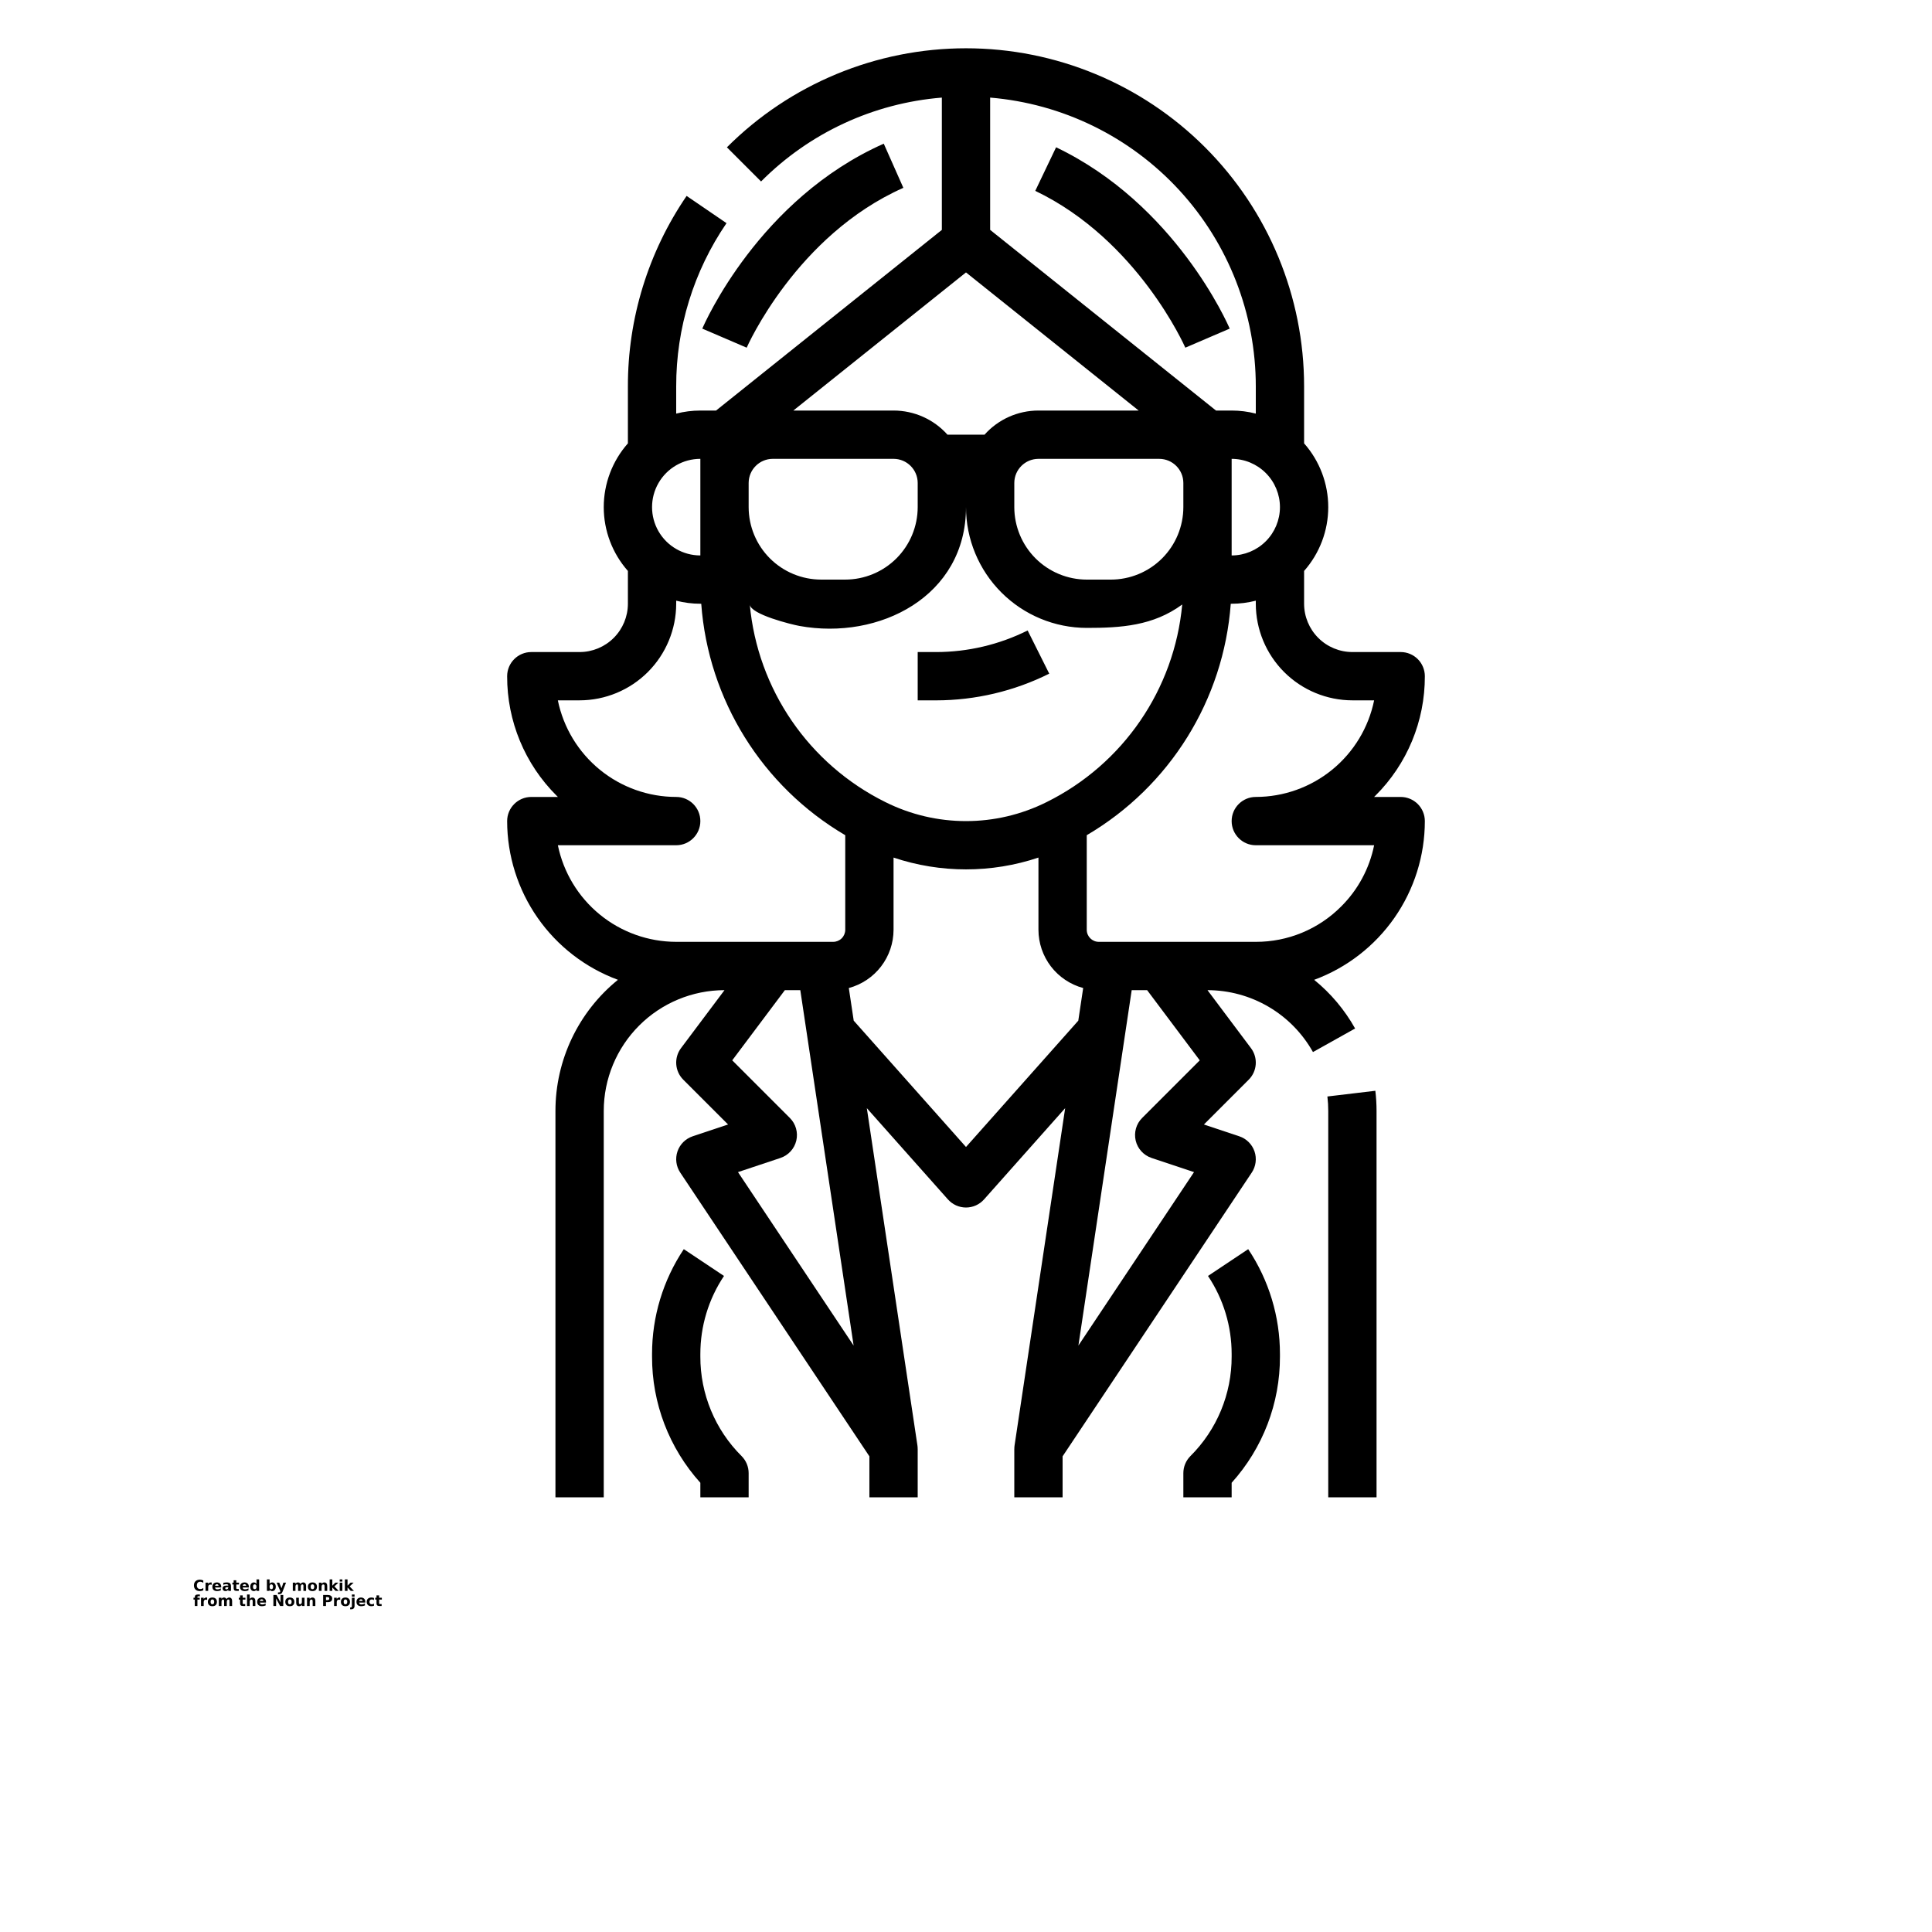 <?xml version="1.0" encoding="UTF-8"?>
<svg width="700pt" height="700pt" version="1.1" viewBox="0 0 700 700" xmlns="http://www.w3.org/2000/svg" xmlns:xlink="http://www.w3.org/1999/xlink">
 <defs>
  <symbol id="t" overflow="visible">
   <path d="m3.656-0.219c-0.188 0.094-0.387 0.168-0.594 0.219-0.199 0.051-0.406 0.078-0.625 0.078-0.668 0-1.199-0.18-1.594-0.547-0.387-0.375-0.578-0.879-0.578-1.516 0-0.645 0.191-1.148 0.578-1.516 0.395-0.375 0.926-0.562 1.594-0.562 0.219 0 0.426 0.027 0.625 0.078 0.207 0.055 0.406 0.125 0.594 0.219v0.828c-0.188-0.125-0.375-0.219-0.562-0.281-0.18-0.062-0.371-0.094-0.578-0.094-0.367 0-0.656 0.121-0.875 0.359-0.211 0.23-0.312 0.555-0.312 0.969 0 0.406 0.102 0.73 0.312 0.969 0.219 0.23 0.508 0.344 0.875 0.344 0.207 0 0.398-0.023 0.578-0.078 0.188-0.062 0.375-0.16 0.562-0.297z"/>
  </symbol>
  <symbol id="d" overflow="visible">
   <path d="m2.688-2.172c-0.086-0.039-0.168-0.07-0.25-0.094-0.086-0.02-0.168-0.031-0.25-0.031-0.25 0-0.445 0.086-0.578 0.25-0.125 0.156-0.188 0.383-0.188 0.672v1.375h-0.969v-2.984h0.969v0.484c0.113-0.195 0.25-0.336 0.406-0.422 0.164-0.094 0.359-0.141 0.578-0.141h0.109c0.039 0 0.094 0.008 0.156 0.016z"/>
  </symbol>
  <symbol id="a" overflow="visible">
   <path d="m3.438-1.5v0.266h-2.234c0.031 0.23 0.113 0.402 0.25 0.516 0.133 0.105 0.328 0.156 0.578 0.156 0.207 0 0.414-0.023 0.625-0.078 0.207-0.062 0.422-0.156 0.641-0.281v0.734c-0.219 0.094-0.445 0.164-0.672 0.203-0.23 0.039-0.453 0.062-0.672 0.062-0.543 0-0.965-0.133-1.266-0.406-0.305-0.281-0.453-0.672-0.453-1.172 0-0.477 0.145-0.859 0.438-1.141 0.301-0.281 0.707-0.422 1.219-0.422 0.469 0 0.844 0.141 1.125 0.422s0.422 0.664 0.422 1.141zm-0.969-0.328c0-0.176-0.059-0.316-0.172-0.422-0.105-0.113-0.242-0.172-0.406-0.172-0.188 0-0.34 0.055-0.453 0.156-0.117 0.105-0.188 0.25-0.219 0.438z"/>
  </symbol>
  <symbol id="k" overflow="visible">
   <path d="m1.797-1.344c-0.199 0-0.352 0.039-0.453 0.109-0.094 0.062-0.141 0.164-0.141 0.297 0 0.117 0.035 0.211 0.109 0.281 0.082 0.062 0.195 0.094 0.344 0.094 0.176 0 0.328-0.062 0.453-0.188s0.188-0.285 0.188-0.484v-0.109zm1.469-0.359v1.703h-0.969v-0.438c-0.125 0.18-0.273 0.309-0.438 0.391-0.156 0.082-0.352 0.125-0.578 0.125-0.312 0-0.57-0.086-0.766-0.266-0.188-0.188-0.281-0.422-0.281-0.703 0-0.352 0.117-0.613 0.359-0.781 0.238-0.164 0.617-0.25 1.141-0.25h0.562v-0.062c0-0.156-0.062-0.266-0.188-0.328-0.117-0.07-0.297-0.109-0.547-0.109-0.211 0-0.402 0.023-0.578 0.062-0.18 0.043-0.34 0.102-0.484 0.172v-0.719c0.195-0.051 0.398-0.086 0.609-0.109 0.207-0.031 0.414-0.047 0.625-0.047 0.539 0 0.93 0.109 1.172 0.328 0.238 0.211 0.359 0.555 0.359 1.031z"/>
  </symbol>
  <symbol id="c" overflow="visible">
   <path d="m1.5-3.844v0.859h0.984v0.672h-0.984v1.281c0 0.137 0.023 0.23 0.078 0.281 0.062 0.043 0.176 0.062 0.344 0.062h0.484v0.688h-0.812c-0.387 0-0.656-0.078-0.812-0.234s-0.234-0.422-0.234-0.797v-1.281h-0.469v-0.672h0.469v-0.859z"/>
  </symbol>
  <symbol id="j" overflow="visible">
   <path d="m2.5-2.547v-1.609h0.953v4.156h-0.953v-0.438c-0.137 0.18-0.281 0.309-0.438 0.391-0.156 0.082-0.34 0.125-0.547 0.125-0.375 0-0.684-0.145-0.922-0.438-0.23-0.289-0.344-0.672-0.344-1.141 0-0.457 0.113-0.832 0.344-1.125 0.238-0.289 0.547-0.438 0.922-0.438 0.195 0 0.375 0.043 0.531 0.125 0.164 0.086 0.316 0.215 0.453 0.391zm-0.641 1.938c0.207 0 0.363-0.07 0.469-0.219 0.113-0.156 0.172-0.379 0.172-0.672 0-0.281-0.059-0.492-0.172-0.641-0.105-0.156-0.262-0.234-0.469-0.234-0.199 0-0.355 0.078-0.469 0.234-0.105 0.148-0.156 0.359-0.156 0.641 0 0.293 0.051 0.516 0.156 0.672 0.113 0.148 0.27 0.219 0.469 0.219z"/>
  </symbol>
  <symbol id="i" overflow="visible">
   <path d="m2.047-0.609c0.207 0 0.363-0.07 0.469-0.219 0.113-0.156 0.172-0.379 0.172-0.672 0-0.281-0.059-0.492-0.172-0.641-0.105-0.156-0.262-0.234-0.469-0.234-0.199 0-0.355 0.078-0.469 0.234-0.105 0.148-0.156 0.359-0.156 0.641 0 0.293 0.051 0.516 0.156 0.672 0.113 0.148 0.27 0.219 0.469 0.219zm-0.625-1.938c0.125-0.176 0.266-0.305 0.422-0.391 0.164-0.082 0.352-0.125 0.562-0.125 0.363 0 0.664 0.148 0.906 0.438 0.238 0.293 0.359 0.668 0.359 1.125 0 0.469-0.121 0.852-0.359 1.141-0.242 0.293-0.543 0.438-0.906 0.438-0.211 0-0.398-0.043-0.562-0.125-0.156-0.082-0.297-0.211-0.422-0.391v0.438h-0.969v-4.156h0.969z"/>
  </symbol>
  <symbol id="h" overflow="visible">
   <path d="m0.062-2.984h0.953l0.812 2.016 0.688-2.016h0.953l-1.266 3.266c-0.125 0.332-0.273 0.566-0.438 0.703-0.168 0.133-0.391 0.203-0.672 0.203h-0.547v-0.641h0.297c0.164 0 0.285-0.027 0.359-0.078 0.07-0.055 0.129-0.141 0.172-0.266l0.031-0.094z"/>
  </symbol>
  <symbol id="e" overflow="visible">
   <path d="m3.234-2.5c0.113-0.176 0.254-0.312 0.422-0.406 0.164-0.102 0.352-0.156 0.562-0.156 0.332 0 0.586 0.109 0.766 0.328 0.188 0.211 0.281 0.512 0.281 0.906v1.828h-0.969v-1.562c0.008-0.02 0.016-0.039 0.016-0.062v-0.109c0-0.219-0.031-0.375-0.094-0.469s-0.164-0.141-0.297-0.141c-0.188 0-0.336 0.078-0.438 0.234-0.094 0.148-0.141 0.359-0.141 0.641v1.469h-0.969v-1.562c0-0.332-0.031-0.547-0.094-0.641-0.055-0.094-0.152-0.141-0.297-0.141-0.18 0-0.32 0.078-0.422 0.234-0.094 0.148-0.141 0.359-0.141 0.641v1.469h-0.969v-2.984h0.969v0.438c0.113-0.176 0.242-0.305 0.391-0.391 0.156-0.082 0.328-0.125 0.516-0.125 0.207 0 0.391 0.055 0.547 0.156 0.156 0.094 0.273 0.23 0.359 0.406z"/>
  </symbol>
  <symbol id="b" overflow="visible">
   <path d="m1.875-2.375c-0.211 0-0.371 0.078-0.484 0.234-0.105 0.148-0.156 0.359-0.156 0.641 0 0.293 0.051 0.516 0.156 0.672 0.113 0.148 0.273 0.219 0.484 0.219 0.207 0 0.367-0.07 0.484-0.219 0.113-0.156 0.172-0.379 0.172-0.672 0-0.281-0.059-0.492-0.172-0.641-0.117-0.156-0.277-0.234-0.484-0.234zm0-0.688c0.52 0 0.922 0.141 1.203 0.422 0.289 0.273 0.438 0.652 0.438 1.141 0 0.5-0.148 0.891-0.438 1.172-0.281 0.273-0.684 0.406-1.203 0.406-0.512 0-0.914-0.133-1.203-0.406-0.293-0.281-0.438-0.672-0.438-1.172 0-0.488 0.145-0.867 0.438-1.141 0.289-0.281 0.691-0.422 1.203-0.422z"/>
  </symbol>
  <symbol id="g" overflow="visible">
   <path d="m3.469-1.828v1.828h-0.969v-1.391c0-0.258-0.008-0.438-0.016-0.531-0.012-0.102-0.031-0.176-0.062-0.219-0.031-0.062-0.086-0.109-0.156-0.141-0.062-0.039-0.133-0.062-0.203-0.062-0.211 0-0.371 0.078-0.484 0.234-0.105 0.156-0.156 0.371-0.156 0.641v1.469h-0.969v-2.984h0.969v0.438c0.133-0.176 0.285-0.305 0.453-0.391 0.164-0.082 0.344-0.125 0.531-0.125 0.344 0 0.602 0.109 0.781 0.328 0.188 0.211 0.281 0.512 0.281 0.906z"/>
  </symbol>
  <symbol id="f" overflow="visible">
   <path d="m0.453-4.156h0.969v2.266l1.094-1.094h1.109l-1.453 1.359 1.562 1.625h-1.156l-1.156-1.25v1.25h-0.969z"/>
  </symbol>
  <symbol id="s" overflow="visible">
   <path d="m0.453-2.984h0.969v2.984h-0.969zm0-1.172h0.969v0.781h-0.969z"/>
  </symbol>
  <symbol id="r" overflow="visible">
   <path d="m2.422-4.156v0.625h-0.516c-0.137 0-0.234 0.027-0.297 0.078-0.055 0.055-0.078 0.137-0.078 0.25v0.219h0.828v0.672h-0.828v2.312h-0.953v-2.312h-0.469v-0.672h0.469v-0.219c0-0.32 0.086-0.562 0.266-0.719 0.188-0.156 0.473-0.234 0.859-0.234z"/>
  </symbol>
  <symbol id="q" overflow="visible">
   <path d="m3.469-1.828v1.828h-0.969v-1.391c0-0.258-0.008-0.438-0.016-0.531-0.012-0.102-0.031-0.176-0.062-0.219-0.031-0.062-0.086-0.109-0.156-0.141-0.062-0.039-0.133-0.062-0.203-0.062-0.211 0-0.371 0.078-0.484 0.234-0.105 0.156-0.156 0.371-0.156 0.641v1.469h-0.969v-4.156h0.969v1.609c0.133-0.176 0.285-0.305 0.453-0.391 0.164-0.082 0.344-0.125 0.531-0.125 0.344 0 0.602 0.109 0.781 0.328 0.188 0.211 0.281 0.512 0.281 0.906z"/>
  </symbol>
  <symbol id="p" overflow="visible">
   <path d="m0.5-3.984h1.156l1.438 2.734v-2.734h0.984v3.984h-1.156l-1.438-2.734v2.734h-0.984z"/>
  </symbol>
  <symbol id="o" overflow="visible">
   <path d="m0.422-1.172v-1.812h0.969v0.297 0.609 0.484c0 0.242 0.004 0.418 0.016 0.531 0.008 0.105 0.031 0.18 0.062 0.219 0.039 0.062 0.094 0.117 0.156 0.156 0.062 0.031 0.133 0.047 0.219 0.047 0.195 0 0.352-0.078 0.469-0.234 0.113-0.156 0.172-0.367 0.172-0.641v-1.469h0.953v2.984h-0.953v-0.438c-0.148 0.18-0.305 0.309-0.469 0.391-0.156 0.082-0.336 0.125-0.531 0.125-0.344 0-0.609-0.102-0.797-0.312-0.18-0.219-0.266-0.531-0.266-0.938z"/>
  </symbol>
  <symbol id="n" overflow="visible">
   <path d="m0.5-3.984h1.703c0.508 0 0.898 0.117 1.172 0.344 0.27 0.219 0.406 0.539 0.406 0.953 0 0.418-0.137 0.742-0.406 0.969-0.273 0.219-0.664 0.328-1.172 0.328h-0.672v1.391h-1.031zm1.031 0.75v1.109h0.562c0.195 0 0.348-0.047 0.453-0.141 0.113-0.102 0.172-0.242 0.172-0.422 0-0.176-0.059-0.312-0.172-0.406-0.105-0.094-0.258-0.141-0.453-0.141z"/>
  </symbol>
  <symbol id="m" overflow="visible">
   <path d="m0.453-2.984h0.969v2.938c0 0.395-0.102 0.695-0.297 0.906-0.188 0.219-0.465 0.328-0.828 0.328h-0.484v-0.641h0.172c0.176 0 0.297-0.043 0.359-0.125 0.07-0.074 0.109-0.23 0.109-0.469zm0-1.172h0.969v0.781h-0.969z"/>
  </symbol>
  <symbol id="l" overflow="visible">
   <path d="m2.875-2.891v0.766c-0.125-0.082-0.258-0.145-0.391-0.188-0.137-0.039-0.273-0.062-0.406-0.062-0.273 0-0.48 0.078-0.625 0.234-0.148 0.156-0.219 0.371-0.219 0.641 0 0.281 0.07 0.5 0.219 0.656 0.145 0.156 0.352 0.234 0.625 0.234 0.145 0 0.285-0.02 0.422-0.062 0.133-0.039 0.258-0.109 0.375-0.203v0.781c-0.148 0.062-0.297 0.102-0.453 0.125-0.156 0.031-0.312 0.047-0.469 0.047-0.543 0-0.965-0.133-1.266-0.406-0.305-0.281-0.453-0.672-0.453-1.172 0-0.488 0.148-0.867 0.453-1.141 0.301-0.281 0.723-0.422 1.266-0.422 0.156 0 0.312 0.016 0.469 0.047 0.156 0.023 0.305 0.062 0.453 0.125z"/>
  </symbol>
 </defs>
 <g>
  <path d="m507.5 288.75h-9.637c0.148-0.145 0.297-0.289 0.441-0.438h0.004c11.527-11.461 17.988-27.059 17.941-43.312 0-2.32-0.922-4.547-2.562-6.188s-3.867-2.562-6.188-2.562h-17.5c-4.641-0.004-9.086-1.852-12.367-5.133s-5.129-7.727-5.133-12.367v-11.887c5.637-6.379 8.75-14.598 8.75-23.113s-3.113-16.734-8.75-23.113v-20.637c0.004-32.492-12.902-63.652-35.875-86.625-22.977-22.977-54.137-35.883-86.625-35.883-32.492 0-63.652 12.906-86.625 35.883l12.375 12.375c17.516-17.609 40.742-28.387 65.5-30.387v47.93l-81.82 65.457h-5.68c-2.953 0-5.891 0.371-8.75 1.109v-9.859c-0.039-21.105 6.316-41.727 18.23-59.148l-14.453-9.867c-13.902 20.328-21.32 44.391-21.277 69.016v20.637c-5.637 6.379-8.75 14.598-8.75 23.113s3.113 16.734 8.75 23.113v11.887c-0.004 4.641-1.852 9.086-5.133 12.367s-7.727 5.129-12.367 5.133h-17.5c-4.832 0-8.75 3.918-8.75 8.75-0.047 16.254 6.41 31.848 17.938 43.305 0.148 0.148 0.297 0.297 0.449 0.445h-9.637c-4.832 0-8.75 3.918-8.75 8.75 0.016 12.535 3.871 24.77 11.047 35.047 7.176 10.281 17.332 18.117 29.094 22.453-14.324 11.609-22.641 29.062-22.641 47.5v140h17.5v-140c0.012-11.598 4.625-22.719 12.828-30.922s19.324-12.816 30.922-12.828l-15.75 21c-2.613 3.484-2.266 8.359 0.812 11.438l16.238 16.234-12.82 4.273h0.004c-2.59 0.863-4.625 2.883-5.512 5.461-0.883 2.578-0.516 5.426 0.996 7.695l68.531 102.8v14.852h17.5v-17.5h-0.008c0.004-0.434-0.027-0.867-0.09-1.297l-18.332-122.2 29.387 33.066 0.004-0.004c1.66 1.867 4.039 2.938 6.539 2.938s4.879-1.07 6.539-2.938l29.391-33.066-18.332 122.2v0.004c-0.062 0.43-0.094 0.863-0.09 1.297h-0.008v17.5h17.5v-14.852l68.531-102.8v0.004c1.512-2.269 1.879-5.113 0.996-7.695-0.887-2.578-2.922-4.598-5.512-5.461l-12.816-4.277 16.238-16.238c3.078-3.078 3.422-7.949 0.812-11.434l-15.75-21c7.789 0.008 15.434 2.09 22.152 6.031 6.715 3.941 12.258 9.602 16.062 16.398l15.27-8.539c-3.785-6.762-8.816-12.746-14.836-17.633 11.762-4.34 21.906-12.18 29.078-22.461 7.168-10.281 11.016-22.512 11.023-35.047 0-2.32-0.922-4.547-2.562-6.188s-3.867-2.562-6.188-2.562zm-43.75-105c-0.004 4.641-1.852 9.086-5.133 12.367s-7.727 5.129-12.367 5.133v-35c4.641 0.004 9.086 1.852 12.367 5.133s5.129 7.727 5.133 12.367zm-105-148.39c26.242 2.195 50.699 14.172 68.527 33.551 17.828 19.379 27.723 44.754 27.723 71.086v9.859c-2.859-0.738-5.797-1.109-8.75-1.109h-5.68l-81.82-65.457zm43.75 174.64h-8.75c-6.961-0.008-13.633-2.777-18.555-7.695-4.918-4.922-7.688-11.594-7.695-18.555v-8.75c0.004-4.832 3.918-8.746 8.75-8.75h43.75c4.832 0.004 8.746 3.918 8.75 8.75v8.75c-0.008 6.961-2.777 13.633-7.695 18.555-4.922 4.918-11.594 7.688-18.555 7.695zm25.84 9.023c-2.836 30.762-21.422 57.855-49.102 71.574-18.406 9.203-40.07 9.203-58.477 0-27.68-13.719-46.266-40.812-49.102-71.574 0.34 3.621 15.164 7.254 17.988 7.766 28.91 5.277 60.352-10.695 60.352-43.039 0.012 11.598 4.625 22.719 12.828 30.922s19.324 12.816 30.922 12.828c12.391 0 24.039-0.723 34.59-8.477zm-78.34-120.32 62.555 50.043h-36.305c-7.465 0-14.574 3.18-19.543 8.75h-13.414c-4.969-5.57-12.078-8.75-19.543-8.75h-36.305zm-78.75 76.293c0.004-4.832 3.918-8.746 8.75-8.75h43.75c4.832 0.004 8.746 3.918 8.75 8.75v8.75c-0.008 6.961-2.777 13.633-7.695 18.555-4.922 4.918-11.594 7.688-18.555 7.695h-8.75c-6.961-0.008-13.633-2.777-18.555-7.695-4.918-4.922-7.688-11.594-7.695-18.555zm-17.5-8.75v35c-6.254 0-12.031-3.336-15.156-8.75s-3.125-12.086 0-17.5 8.902-8.75 15.156-8.75zm-8.75 175c-10.082-0.012-19.852-3.5-27.66-9.875-7.812-6.375-13.184-15.25-15.215-25.125h42.875c4.832 0 8.75-3.918 8.75-8.75s-3.918-8.75-8.75-8.75c-10.086-0.004-19.859-3.488-27.672-9.867-7.812-6.375-13.184-15.254-15.211-25.133h7.883c9.281-0.012 18.176-3.703 24.738-10.262 6.559-6.562 10.25-15.457 10.262-24.738v-1.109c2.859 0.738 5.797 1.109 8.75 1.109h0.32c2.566 34.828 22.07 66.176 52.18 83.863v34.262c0 1.16-0.461 2.273-1.281 3.094s-1.934 1.281-3.094 1.281zm22.387 83.43 15.383-5.129h-0.004c2.879-0.961 5.055-3.34 5.75-6.289 0.695-2.953-0.184-6.055-2.328-8.199l-20.883-20.883 19.07-25.43h5.59l19.316 128.77zm82.613-9.102-40.684-45.773-1.773-11.82c4.644-1.25 8.75-3.996 11.68-7.809 2.93-3.816 4.519-8.492 4.527-13.301v-26.152c17.035 5.703 35.465 5.703 52.5 0v26.152c0.008 4.809 1.598 9.484 4.527 13.301 2.93 3.812 7.035 6.559 11.68 7.809l-1.773 11.828zm61.484-2.32v0.004c0.695 2.949 2.871 5.328 5.75 6.289l15.383 5.129-41.891 62.844 19.309-128.77h5.59l19.07 25.43-20.883 20.883c-2.144 2.144-3.023 5.246-2.328 8.199zm74.445-84.824v0.004c-8.184 8.234-19.32 12.848-30.93 12.812h-56.875c-2.418 0-4.375-1.957-4.375-4.375v-34.262c30.109-17.688 49.613-49.035 52.18-83.863h0.32c2.953 0 5.891-0.371 8.75-1.109v1.109c0.012 9.281 3.703 18.176 10.262 24.738 6.562 6.559 15.457 10.25 24.738 10.262h7.875c-2.023 9.879-7.394 18.754-15.207 25.133-7.812 6.375-17.586 9.859-27.668 9.867-4.832 0-8.75 3.918-8.75 8.75s3.918 8.75 8.75 8.75h42.875c-1.699 8.414-5.856 16.137-11.945 22.188zm12.82 214.07h-17.5v-140c0-1.746-0.102-3.488-0.309-5.223l17.375-2.07c0.289 2.418 0.434 4.856 0.434 7.293zm-245-51.91v0.91c-0.039 13.535 5.34 26.52 14.938 36.062 1.641 1.641 2.562 3.867 2.562 6.188v8.75h-17.5v-5.266c-11.312-12.543-17.551-28.844-17.5-45.734v-0.91c-0.012-13.523 3.992-26.75 11.504-37.996l14.559 9.707h0.004c-5.594 8.375-8.574 18.219-8.566 28.289zm192.5 0.91v-0.91c0.008-10.07-2.973-19.914-8.566-28.289l14.559-9.707h0.004c7.512 11.246 11.516 24.473 11.504 37.996v0.91c0.051 16.891-6.188 33.191-17.5 45.734v5.266h-17.5v-8.75c0-2.32 0.922-4.547 2.562-6.188 9.598-9.543 14.977-22.527 14.938-36.062zm-73.914-263.07 7.828 15.652v-0.004c-12.73 6.348-26.758 9.66-40.98 9.676h-6.684v-17.5h6.684c11.508-0.012 22.855-2.691 33.152-7.824zm-101.8-102.46-16.078-6.906c0.82-1.91 20.543-46.945 65.746-67.008l7.098 15.996c-38.785 17.211-56.59 57.512-56.766 57.918zm175.01-6.906-16.078 6.906c-0.168-0.387-17.242-39.062-54.371-56.816l7.547-15.789c43.207 20.66 62.117 63.867 62.902 65.699z"/>
  <use x="70" y="576.406" xlink:href="#t"/>
  <use x="74.012" y="576.406" xlink:href="#d"/>
  <use x="76.711" y="576.406" xlink:href="#a"/>
  <use x="80.418" y="576.406" xlink:href="#k"/>
  <use x="84.109" y="576.406" xlink:href="#c"/>
  <use x="86.723" y="576.406" xlink:href="#a"/>
  <use x="90.434" y="576.406" xlink:href="#j"/>
  <use x="96.25" y="576.406" xlink:href="#i"/>
  <use x="100.168" y="576.406" xlink:href="#h"/>
  <use x="105.637" y="576.406" xlink:href="#e"/>
  <use x="111.332" y="576.406" xlink:href="#b"/>
  <use x="115.09" y="576.406" xlink:href="#g"/>
  <use x="118.984" y="576.406" xlink:href="#f"/>
  <use x="122.621" y="576.406" xlink:href="#s"/>
  <use x="124.496" y="576.406" xlink:href="#f"/>
  <use x="70" y="581.875" xlink:href="#r"/>
  <use x="72.379" y="581.875" xlink:href="#d"/>
  <use x="75.078" y="581.875" xlink:href="#b"/>
  <use x="78.832" y="581.875" xlink:href="#e"/>
  <use x="86.438" y="581.875" xlink:href="#c"/>
  <use x="89.051" y="581.875" xlink:href="#q"/>
  <use x="92.941" y="581.875" xlink:href="#a"/>
  <use x="98.555" y="581.875" xlink:href="#p"/>
  <use x="103.133" y="581.875" xlink:href="#b"/>
  <use x="106.891" y="581.875" xlink:href="#o"/>
  <use x="110.785" y="581.875" xlink:href="#g"/>
  <use x="116.582" y="581.875" xlink:href="#n"/>
  <use x="120.59" y="581.875" xlink:href="#d"/>
  <use x="123.285" y="581.875" xlink:href="#b"/>
  <use x="127.043" y="581.875" xlink:href="#m"/>
  <use x="128.918" y="581.875" xlink:href="#a"/>
  <use x="132.625" y="581.875" xlink:href="#l"/>
  <use x="135.867" y="581.875" xlink:href="#c"/>
 </g>
</svg>
